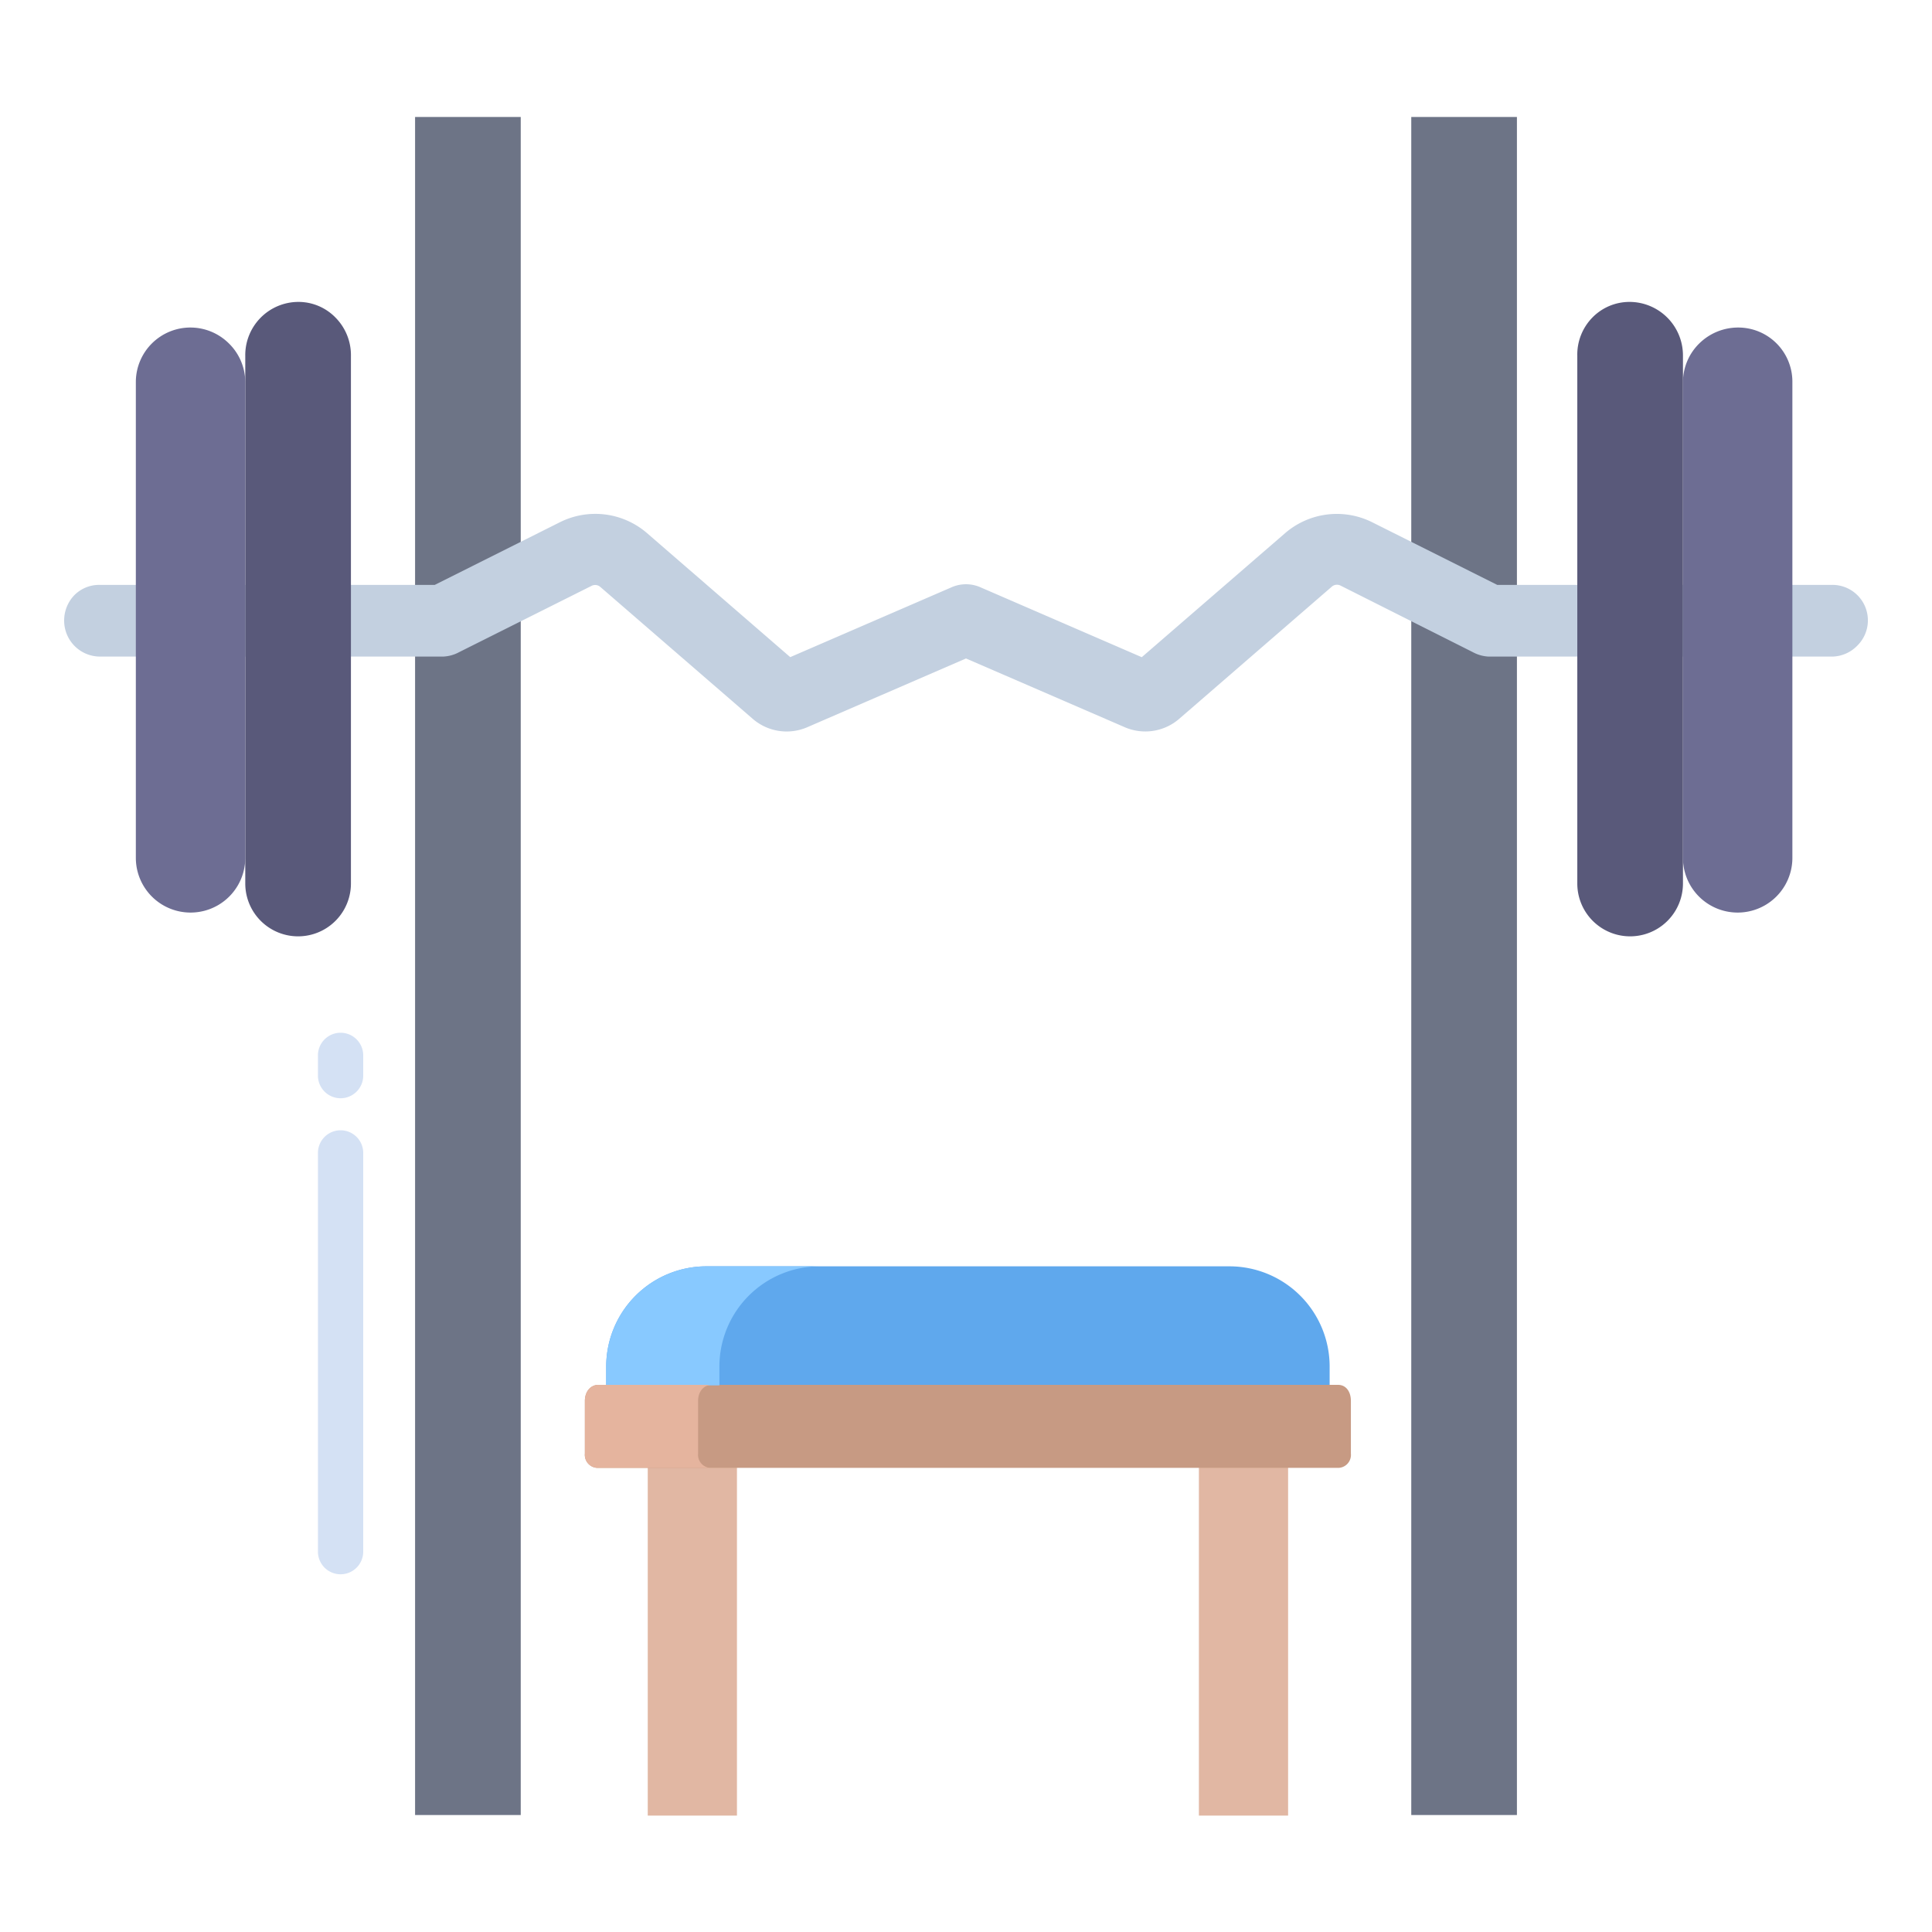 <svg id="Layer_1" height="512" viewBox="0 0 512 512" width="512" xmlns="http://www.w3.org/2000/svg" data-name="Layer 1"><path d="m341.36 387.74v93.41h-23.64v-93.41-.44h23.64z" fill="#e1b7a3"/><path d="m195.3 387.74v93.41h-23.64v-93.41-.44h23.64z" fill="#e1b7a3"/><path d="m374 31h28v450h-28z" fill="#6d7486"/><path d="m110 31h28v450h-28z" fill="#6d7486"/><path d="m485.59 155h-88.81l-33.08-16.57a20.976 20.976 0 0 0 -23.16 2.885l-37.96 32.847-42.81-18.551a9.5 9.5 0 0 0 -7.54 0l-42.81 18.537-37.96-32.872a20.967 20.967 0 0 0 -23.16-2.84l-33.08 16.564h-88.81a9.262 9.262 0 0 0 -6.65 2.67 9.657 9.657 0 0 0 -2.76 6.785 9.522 9.522 0 0 0 9.41 9.545h91.04a9.717 9.717 0 0 0 4.22-1.17l35.08-17.56a2.076 2.076 0 0 1 2.31.245l40.46 35.017a13.733 13.733 0 0 0 14.39 2.2l42.09-18.232 42.09 18.227a13.729 13.729 0 0 0 14.39-2.212l40.46-35.041a2.084 2.084 0 0 1 2.31-.29l35.08 17.65a9.717 9.717 0 0 0 4.22 1.17h91.04a9.5 9.5 0 0 0 6.65-2.94 9.4 9.4 0 0 0 -6.65-16.064z" fill="#c3d0e0"/><path d="m352.37 362.17v4.97h-191.72v-4.97a26.569 26.569 0 0 1 26.56-26.58h138.6a26.569 26.569 0 0 1 26.56 26.58z" fill="#5fa8ed"/><path d="m354.585 367h-195.975c-2.25 0-3.61 1.97-3.61 4.22v14.01a3.451 3.451 0 0 0 3.61 3.77h195.8a3.436 3.436 0 0 0 3.59-3.77v-14.01c0-2.25-1.165-4.22-3.415-4.22z" fill="#c79a83"/><path d="m217.21 335.59h-30a26.569 26.569 0 0 0 -26.56 26.58v4.97h30v-4.97a26.569 26.569 0 0 1 26.56-26.58z" fill="#88c9ff"/><path d="m185 385.23v-14.01c0-2.25 1.36-4.22 3.61-4.22h-30c-2.25 0-3.61 1.97-3.61 4.22v14.01a3.451 3.451 0 0 0 3.61 3.77h30a3.451 3.451 0 0 1 -3.61-3.77z" fill="#e5b49e"/><path d="m90.258 417.2a6 6 0 0 1 -6-6v-105.663a6 6 0 0 1 12 0v105.663a6 6 0 0 1 -6 6z" fill="#d4e1f4"/><path d="m90.258 291.046a6 6 0 0 1 -6-6v-5.357a6 6 0 0 1 12 0v5.357a6 6 0 0 1 -6 6z" fill="#d4e1f4"/><path d="m431.84 80.01a13.751 13.751 0 0 0 -9.89 4.19 14.054 14.054 0 0 0 -3.95 10.12v139.82a14 14 0 1 0 28 0v-139.82a14.18 14.18 0 0 0 -14.16-14.31z" fill="#59597a"/><path d="m88.95 84.2a13.7 13.7 0 0 0 -9.875-4.19 14.1 14.1 0 0 0 -14.075 14.31v139.82a14 14 0 1 0 28 0v-139.82a14.134 14.134 0 0 0 -4.05-10.12z" fill="#59597a"/><g fill="#6d6d93"><path d="m460.655 86.8a14.676 14.676 0 0 0 -10.3 4.19 14.423 14.423 0 0 0 -4.355 10.13v126.22a14.5 14.5 0 0 0 29 0v-126.22a14.346 14.346 0 0 0 -14.345-14.32z"/><path d="m60.635 90.99a14.457 14.457 0 0 0 -24.635 10.13v126.22a14.5 14.5 0 0 0 29 0v-126.22a14.43 14.43 0 0 0 -4.365-10.13z"/></g></svg>